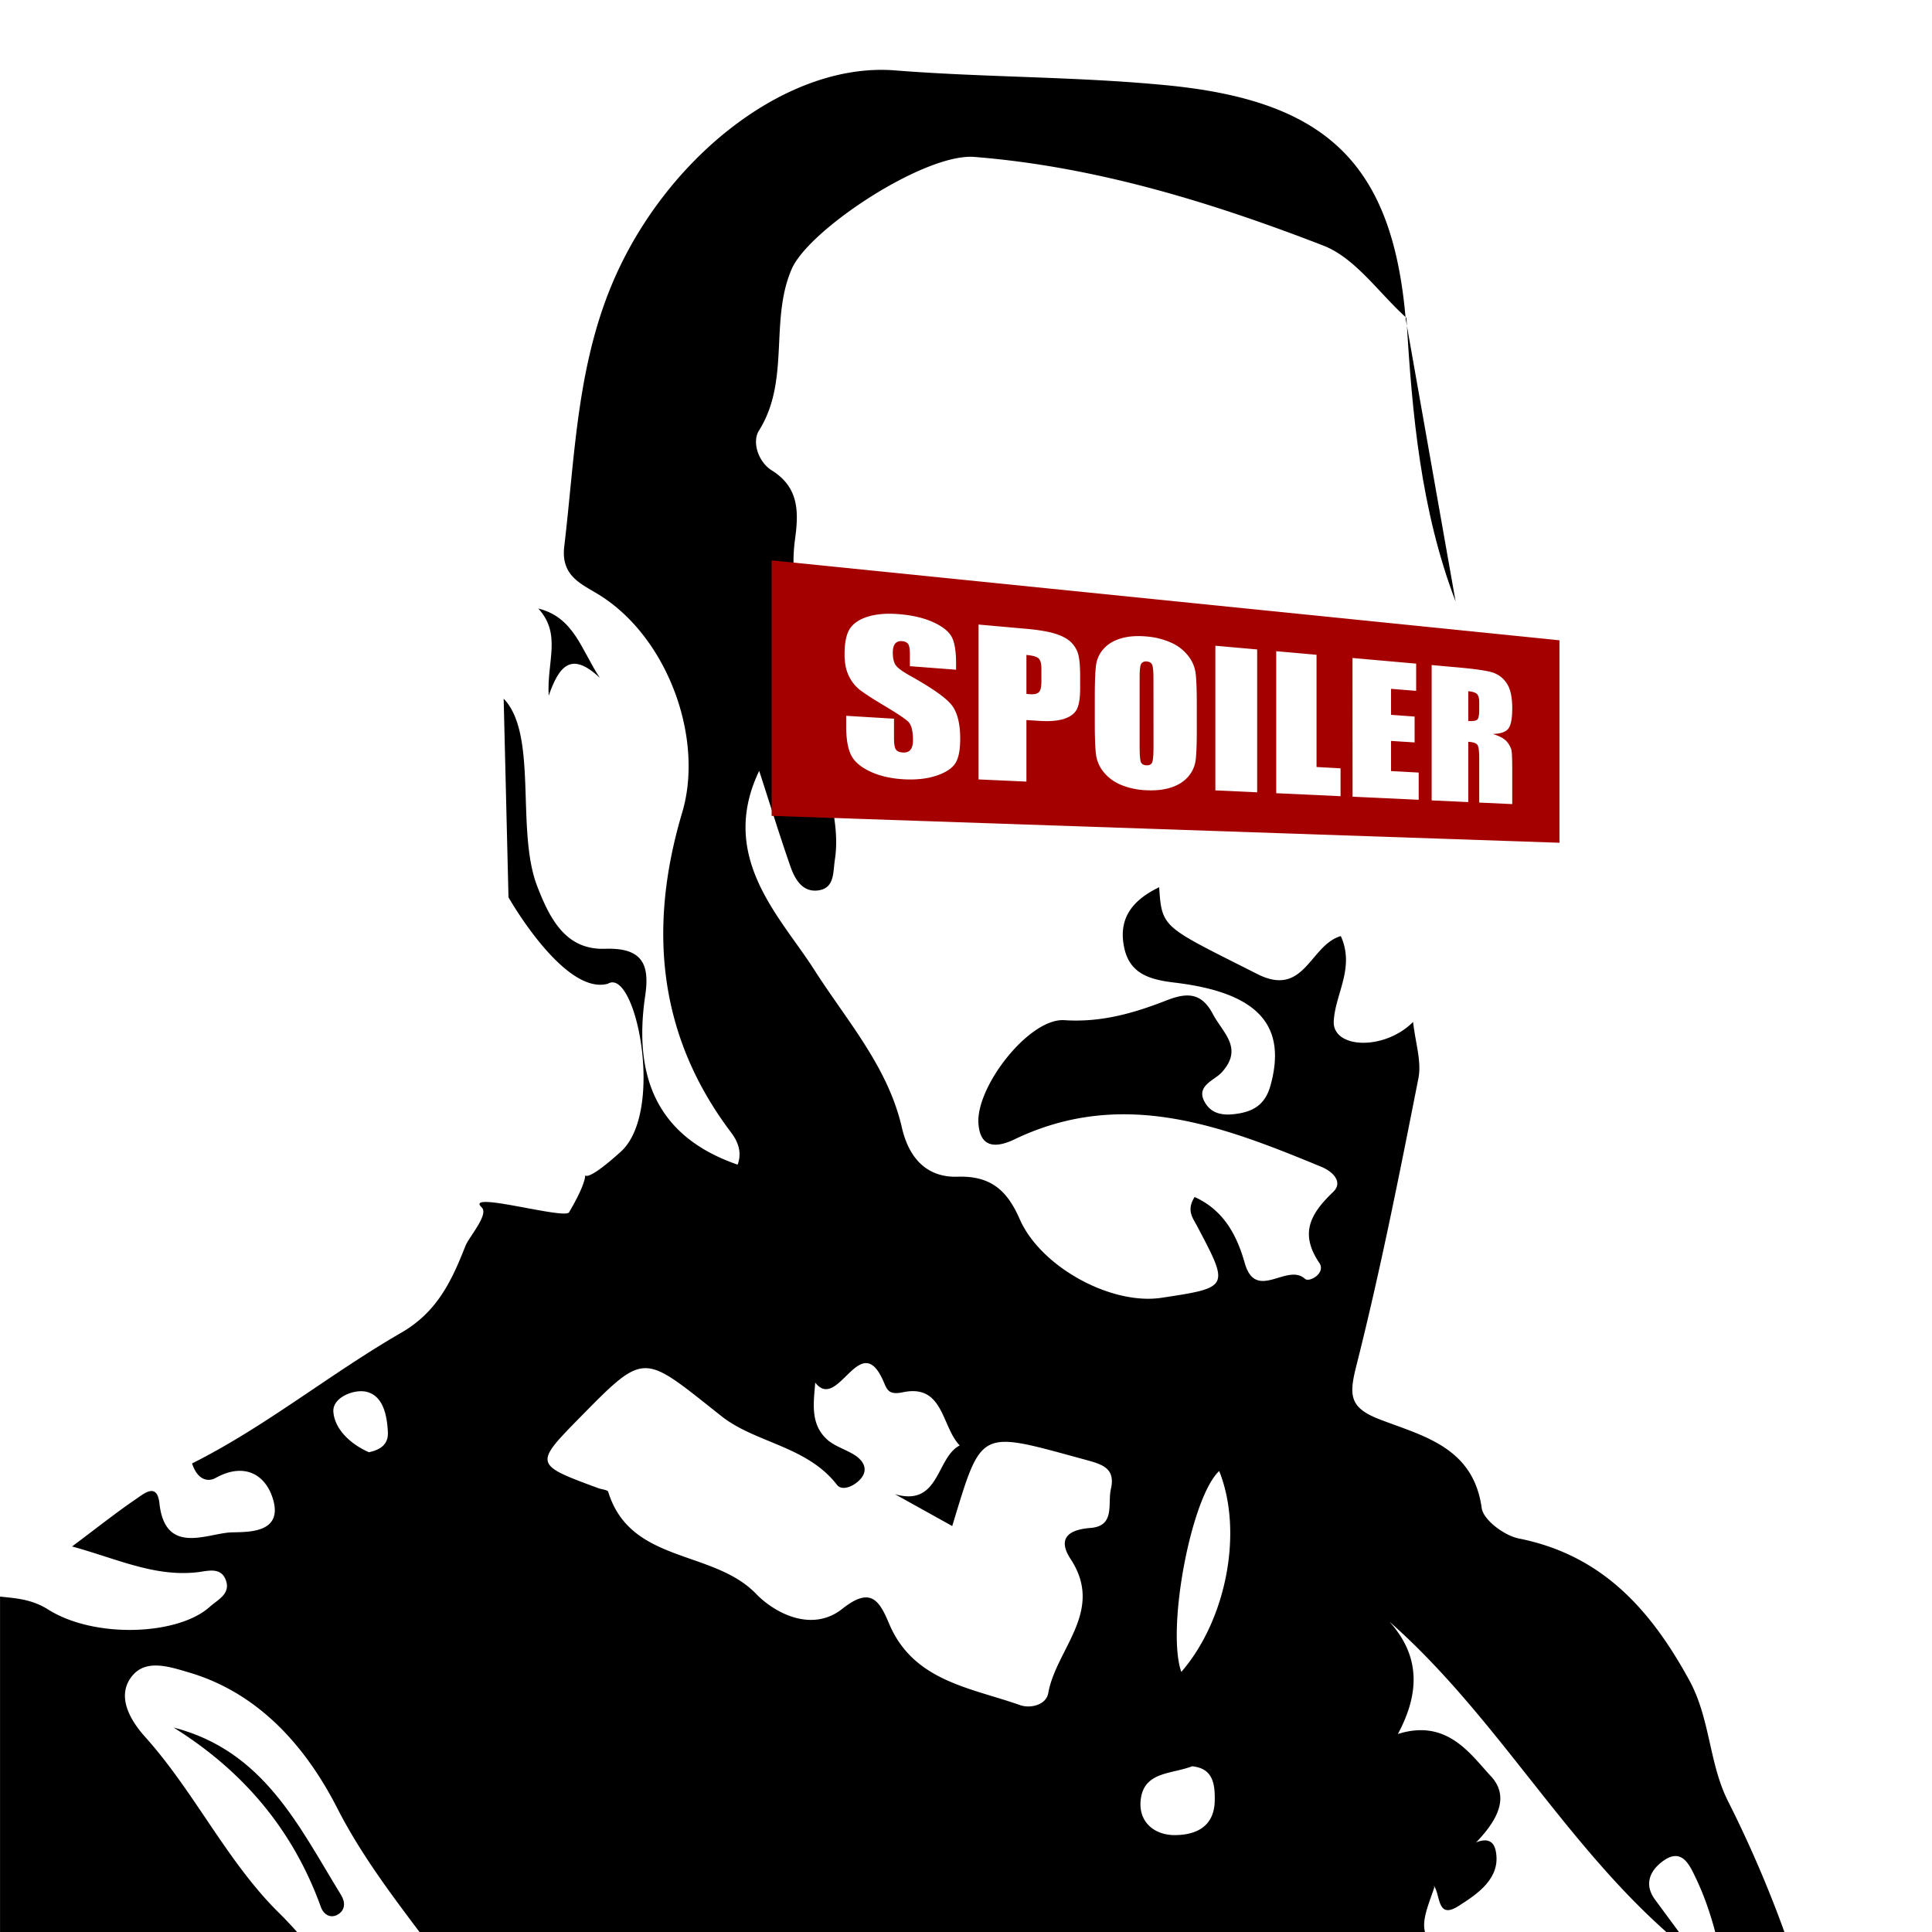 <svg xmlns="http://www.w3.org/2000/svg" height="2000" width="2000" viewBox="0 0 2000 2000"><defs><style>.cls-1{fill:#fff}</style></defs><path d="M0 0h2000v2000H0z" class="cls-1"/><path d="M1788.94 1864.79c-19.91-39.32-18.33-85.37-40.18-125.38-40-73.12-90.27-129.65-176.57-146.79-14.82-2.94-36.63-19.12-38.34-31.51-8.65-62.88-60.37-74.42-105-91.54-31.41-12-32.72-24.22-24.88-55.23 24.91-98.51 44.69-198.36 64.37-298.11 3.44-17.48-3.2-37-5.49-58.32-30.28 30.23-83.6 27.48-82.15-.8s22.18-55.21 7.31-88.09c-32.21 9.38-37.39 64.11-86.44 39.3-97.51-49.34-98.8-46.77-101.6-89.87-28.62 13.83-42.57 33-36.11 62.92 5.88 27.23 27.22 32.84 52.3 35.85 86.07 10.31 116.25 44 99.1 106.34-4.71 17.12-14.47 25.68-31.57 28.87-14.45 2.69-28.18 2.28-36.07-10.7-10.66-17.53 9.28-23.08 16.94-31.43 23.16-25.25 1.28-41-8.94-60.45-11.71-22.29-26.59-22.63-47.82-14.33-33.76 13.2-67.53 23.09-105.93 20.57-36.35-2.39-91.42 68.47-89 106.68 1.78 27.89 21 24.5 37.39 16.65 111.82-53.58 214.87-14 317.76 28.55 11.75 4.85 22.69 15.75 12 26-23.24 22.24-35.1 42.62-14.23 73.44 7 10.31-10.32 20.58-14.9 16.42-18.6-16.88-50.86 24.29-62.38-16.51-8.19-29-22.1-54.79-51.84-68.18-8.72 13.68-1.92 21.6 2.45 29.88 33.75 63.79 33.76 63.78-36.69 74.45-52.2 7.91-125.17-32-146.78-81.34-12.49-28.53-28.88-45.15-64.29-44-30.23 1-50-17.22-57.76-51-14.52-63.16-57.17-110.62-91.12-163.87-34.38-53.9-99.43-115.93-56.56-205.28 4.53 14 8.74 27.22 12.83 40 .73 2.28 1.45 4.55 2.18 6.8 5.79 18.07 11.4 35.25 17.37 52.3 4.5 12.88 12.21 26.49 28.07 24.75 17.79-1.94 15.88-18.72 17.86-31.65 2.25-14.72 1.49-29.07-.61-43.26-4.73-31.73-16.21-62.66-16-95.24.41-57.34-25.94-111.52-26.19-169.15a170.38 170.38 0 0 1 1.57-24.18c3.68-27.15 4.74-53.48-24-71.35-13.93-8.66-20.81-29.32-13.33-41.25 32.65-52 10.74-113.89 33.91-167.3 17.72-40.84 137.75-120.14 189.11-116 125.24 10 244.88 46.78 361.09 91.73 33 12.77 57.16 48.47 85.21 74-14.32-161.1-84.27-224-246.8-239.87-93.87-9.2-187.8-8-281.53-15.43-109-8.7-229.26 84.47-286.4 206.17-43.16 91.91-44.57 189.6-56.13 286.56-3.78 31.67 18.75 39.12 37.43 51 69.77 44.24 107.53 147.74 84.6 224.69-35.11 117.9-25.72 230.13 50.84 331.27 8.91 11.79 10.43 22.87 6.59 33.06-84.7-29.14-107.83-92.35-95.7-174.72 4.57-31-1.38-50.11-41.49-48.73-40.3 1.39-57-30.12-70.41-65.13-22.2-58 1.2-156.61-34.6-193.81l5 205.63s57.61 101.85 102.88 89.5c28.8-17.49 59.33 132.33 13.37 173.87-33.22 30-36.61 25-36.9 24.33.09.89.46 9.43-16.66 38.42-4.53 7.67-109.08-22.77-90.47-5.14 7.78 7.36-13 30.39-16.77 39.88-14.15 35.87-29 68.27-66.5 89.92-74 42.7-140.63 97.31-216.51 135.3 5.46 16.8 16.05 19.61 24.43 15 29.91-16.61 52.14-3.32 59.55 22.71 10.55 37.09-32 32.77-45.24 33.77-24.93 1.88-66.69 22.94-72.51-30.09-2.41-22-16-10.16-23.91-4.78-20.44 13.9-39.83 29.34-66.55 49.34 47.23 13 85.45 31.68 129.82 26.67 10.5-1.19 24.58-5.94 29.56 8.74 4.72 13.9-8.87 19.89-16.85 27.09-32.69 29.49-119.1 33.16-167.36 2.74-16.85-10.62-32.79-11.56-49.73-13.35V2000H307.5q-8.78-10-18.48-19.57c-54-53.1-87.45-125.28-139.08-182.75-13.6-15.13-30.34-40.83-13.55-62.25 14.41-18.39 38.62-10.19 59.37-4.07 74 21.86 122.1 79.2 153.44 140.57 23.62 46.25 54.35 87.25 85.08 128.07h1040.89c-3.59-12.67 4.25-29.9 9.53-45.86-1.59-14.39 8.41-18.39 18-22.8h.1l1.38-.65c.75-.35 1.49-.71 2.22-1.09s1.28-.67 1.89-1a26.34 26.34 0 0 0 5.18-3.69c.18-.17.36-.34.53-.52a3.07 3.07 0 0 0 .25-.26c.18-.19.36-.38.53-.58a15.16 15.16 0 0 0 3.32-6.53c23.49-21.92 49.67-52.21 25.21-78.37-20.86-22.31-45.12-59.85-96.22-43.61 22.81-42.53 23.24-81-8.93-116.46C1547.23 1774.66 1617 1904.07 1725 2000h13q-12.32-16.74-24.66-33.45c-12.13-16.39-4.67-30.67 8.2-40 19.49-14.16 27.32 3.79 33.82 17.3 8.74 18.14 15.12 37 20.24 56.17h71.62a1227.54 1227.54 0 0 0-58.28-135.23zM381.86 1503.34c-20.69-9.19-35.64-25-36.76-42-1-15 22.19-23.87 34.9-20.41 16.93 4.6 20.66 24.66 21.53 41.53.71 13.91-9.38 18.66-19.67 20.88zm768.14 38.08c-3.56 15.46 4.71 38.35-21.22 40.32-23.53 1.79-34.11 11.35-20.48 32.17 35.4 54-15 92.82-23.18 138.91-2.13 12-18.25 16.17-29.21 12.3-51.33-18.16-110.63-24.66-135.68-84.7-10.42-25-19.7-37.58-48.23-15-31.68 25.08-70.36 4.15-89.27-15.45-44.65-46.28-130.13-31-153.1-105.61-.65-2.13-6.79-2.52-10.33-3.83-66.66-24.63-66.66-24.63-17.8-74.33 67.45-68.62 64.07-64.35 145.59 0 34.94 27.58 88.26 30.68 119.28 70.83 5.72 7.4 19.11.76 25.12-6.79 7.47-9.39 2.2-18.22-6.68-23.9-9.47-6.06-21.3-9.24-29.21-16.73-17-16.07-13.27-37.73-11.66-58.32 23.92 30.86 46.53-57.37 70.85-.77 3.65 8.49 5.42 13.77 19.92 10.73 42.27-8.85 39.86 35.57 58.8 55.07-24.52 12.45-20.54 63.83-67 50.49l59.23 32.94c31.28-102.61 26.7-98.86 139.26-68.24 16.32 4.49 29.92 8.62 25 29.91zm107.5 322.78c-.6 27.85-20.8 35.46-41.61 35.49-20.26 0-37.37-13-35.09-36 3-30 31.76-26.88 53.21-35.25 21.14 2.09 23.9 17.26 23.49 35.76zm-34.61-133.4c-15.6-44.52 10.14-181 39.21-208 25 62.32 7.77 153.69-39.21 208zM1456 329.33l.09-.15c-.34-.31-.69-.62-1-1 .07.76.13 1.52.2 2.29z"/><path d="M1516.55 1913.45c11.71-7.7 28.41-15.21 31.91 2.88 5.41 28.05-18.91 44.25-38.75 56.85-23.49 14.91-17.87-14.12-26.46-22.43-2.79-24.94 28.96-18.83 33.3-37.3zM1507.85 764.73c-42.85-47.37-67.14-53.8-154.52-42.66 61.28 20.38 129.49 20.64 135.64 97.86-39.69 25.75-21.84-62.8-69-30.27-21.31 14.69-67.85-8.45-64.49 48.61-8.52-53.89-59.2-109.93-12.38-150.75 33.71-29.38 94.81-16.75 141.87-1 32.97 11 26.69 41.15 22.88 78.21zM1506.83 622.66c-35.93-94.19-45-193.41-50.88-293.34l-.73 1.18zM1209.22 712.19c-11.38 5.87-8 18-11.56 27.22l1.46-1.34c-26.75 19.08-26.75 19.08-52.18 73-23.34-28.08 4.48-70.25-31.48-93.07-16 6.76-13.79 33.27-33.7 38.88-26.85 7.56-39-9.06-48.15-29-11.57-25.14 11.19-30.35 25.46-34.78 52.52-16.32 101.08 6.55 150.58 18.94z"/><path d="M1209.65 712.13c-39.71-46.38-93.53-53.17-149.81-54.24-11.89-.22-30.85 3.28-29.07-17 1.22-13.9 17.13-12.22 28.15-13.46 34.36-3.87 68.51-3.33 102.5 4.13 63.31 13.91 69.92 24.84 47.62 80.61.18.02.61-.04.61-.04zM568 720.16c-2.05-35.51 13.62-63.66-10.78-90.25 36.89 9.22 44.2 42.1 63.7 71.79-29.66-28-42.2-12.2-52.92 18.46zM179.68 1788.34c93.43 24 129.68 102.23 173.39 173.36 4.7 7.65 4.13 15.5-2.88 19.94-7.62 4.83-15.1.59-18-7.46-28.8-80.01-80.57-141.02-152.51-185.84z"/><path fill="#a50000" d="M1614.35 872.42l-815.56-27.83V580.11l815.56 82.73v209.58z"/><path d="M989.73 693.28l-47.83-3.65v-12.11q0-8.47-1.86-10.95t-6.22-2.84q-4.73-.39-7.16 2.55t-2.44 9.34q0 8.22 2.74 12.58t14.8 11.13c23.08 12.86 37.47 23 43.38 30.52S994 749 994 764.77q0 17.24-4.89 25.14t-19 12.81q-14.19 4.92-33.25 4.06-21.07-1-36.19-8.17T880.7 781q-4.74-10.4-4.74-29.1V741l49.51 3v20q0 9.22 2.06 12t7.29 3c3.48.18 6.06-.79 7.76-2.92s2.54-5.38 2.54-9.75q0-14.41-4.84-19.15c-3.28-3.18-11.48-8.65-24.58-16.46s-22-13.66-26.32-17.16a40.67 40.67 0 0 1-10.79-14.09q-4.29-8.84-4.3-22.09 0-19.11 6.09-27.42t19.55-12.05q13.4-3.75 32.15-2 20.35 1.85 34.5 8.43t18.62 15q4.53 8.41 4.53 27.65zM1013 646.53l49.9 4.46c13.27 1.19 23.4 3 30.46 5.34s12.29 5.34 15.8 8.93a27.49 27.49 0 0 1 7.12 12.51q1.86 7.13 1.86 21.75v13.57q0 14.92-3.61 21.51t-13.31 9.63q-9.73 3.06-25.59 2l-13.08-.83v63.7l-49.55-2.24zm49.55 31.5v40.26c1.39.16 2.59.28 3.6.35q6.7.48 9.31-2.12t2.59-11.34v-12.94q0-8.07-3-10.75t-12.52-3.49zM1238.93 754.9q0 22.7-1.21 32.07a31.87 31.87 0 0 1-7.6 16.88q-6.4 7.53-17.38 11.22t-25.82 3a77.63 77.63 0 0 1-25.5-5.2 45.14 45.14 0 0 1-18.4-13 36 36 0 0 1-8.35-18.14q-1.34-9.65-1.34-33.61v-26.53q0-23.39 1.29-33a31.16 31.16 0 0 1 8-17.08q6.72-7.46 18.08-10.72t26.21-1.91a77.86 77.86 0 0 1 25.12 6.25 45.79 45.79 0 0 1 17.71 13.47 36.71 36.71 0 0 1 7.91 17.89q1.26 9.4 1.27 32.65zm-44.88-53q0-10.63-1.34-13.72c-.91-2.06-2.76-3.2-5.58-3.43a6.07 6.07 0 0 0-5.48 2q-1.9 2.26-1.9 14.08v71.47q0 13.34 1.25 16.52t5.81 3.43q4.65.24 6-3.27t1.29-17zM1301.41 672.32V820.2l-43.27-2V668.45zM1362.87 677.82V794l24.87 1.37v28.84l-66.59-3.08v-147zM1400.1 681.15L1466 687v28.18l-26-2.11V740l24.4 1.77v26.8L1440 767v31.2l28.63 1.57v28.15l-68.45-3.16zM1482.05 688.47l26.91 2.41c17.7 1.58 29.57 3.29 35.74 5.15a27.28 27.28 0 0 1 15 11.25q5.76 8.46 5.76 25.91 0 15.93-4.07 21.12c-2.72 3.47-8.08 5.3-16.12 5.48q10.92 3.38 14.64 8a22.5 22.5 0 0 1 4.64 8.36q.9 3.72.91 20.25v36l-34.17-1.58V785q0-11.09-1.81-13.84t-9.54-3.27v62.43l-37.89-1.75zm37.89 27.08v30.78q6.32.46 8.83-1t2.52-10.6v-7.58c0-4.37-.81-7.31-2.43-8.8s-4.6-2.45-8.92-2.8z" class="cls-1"/></svg>